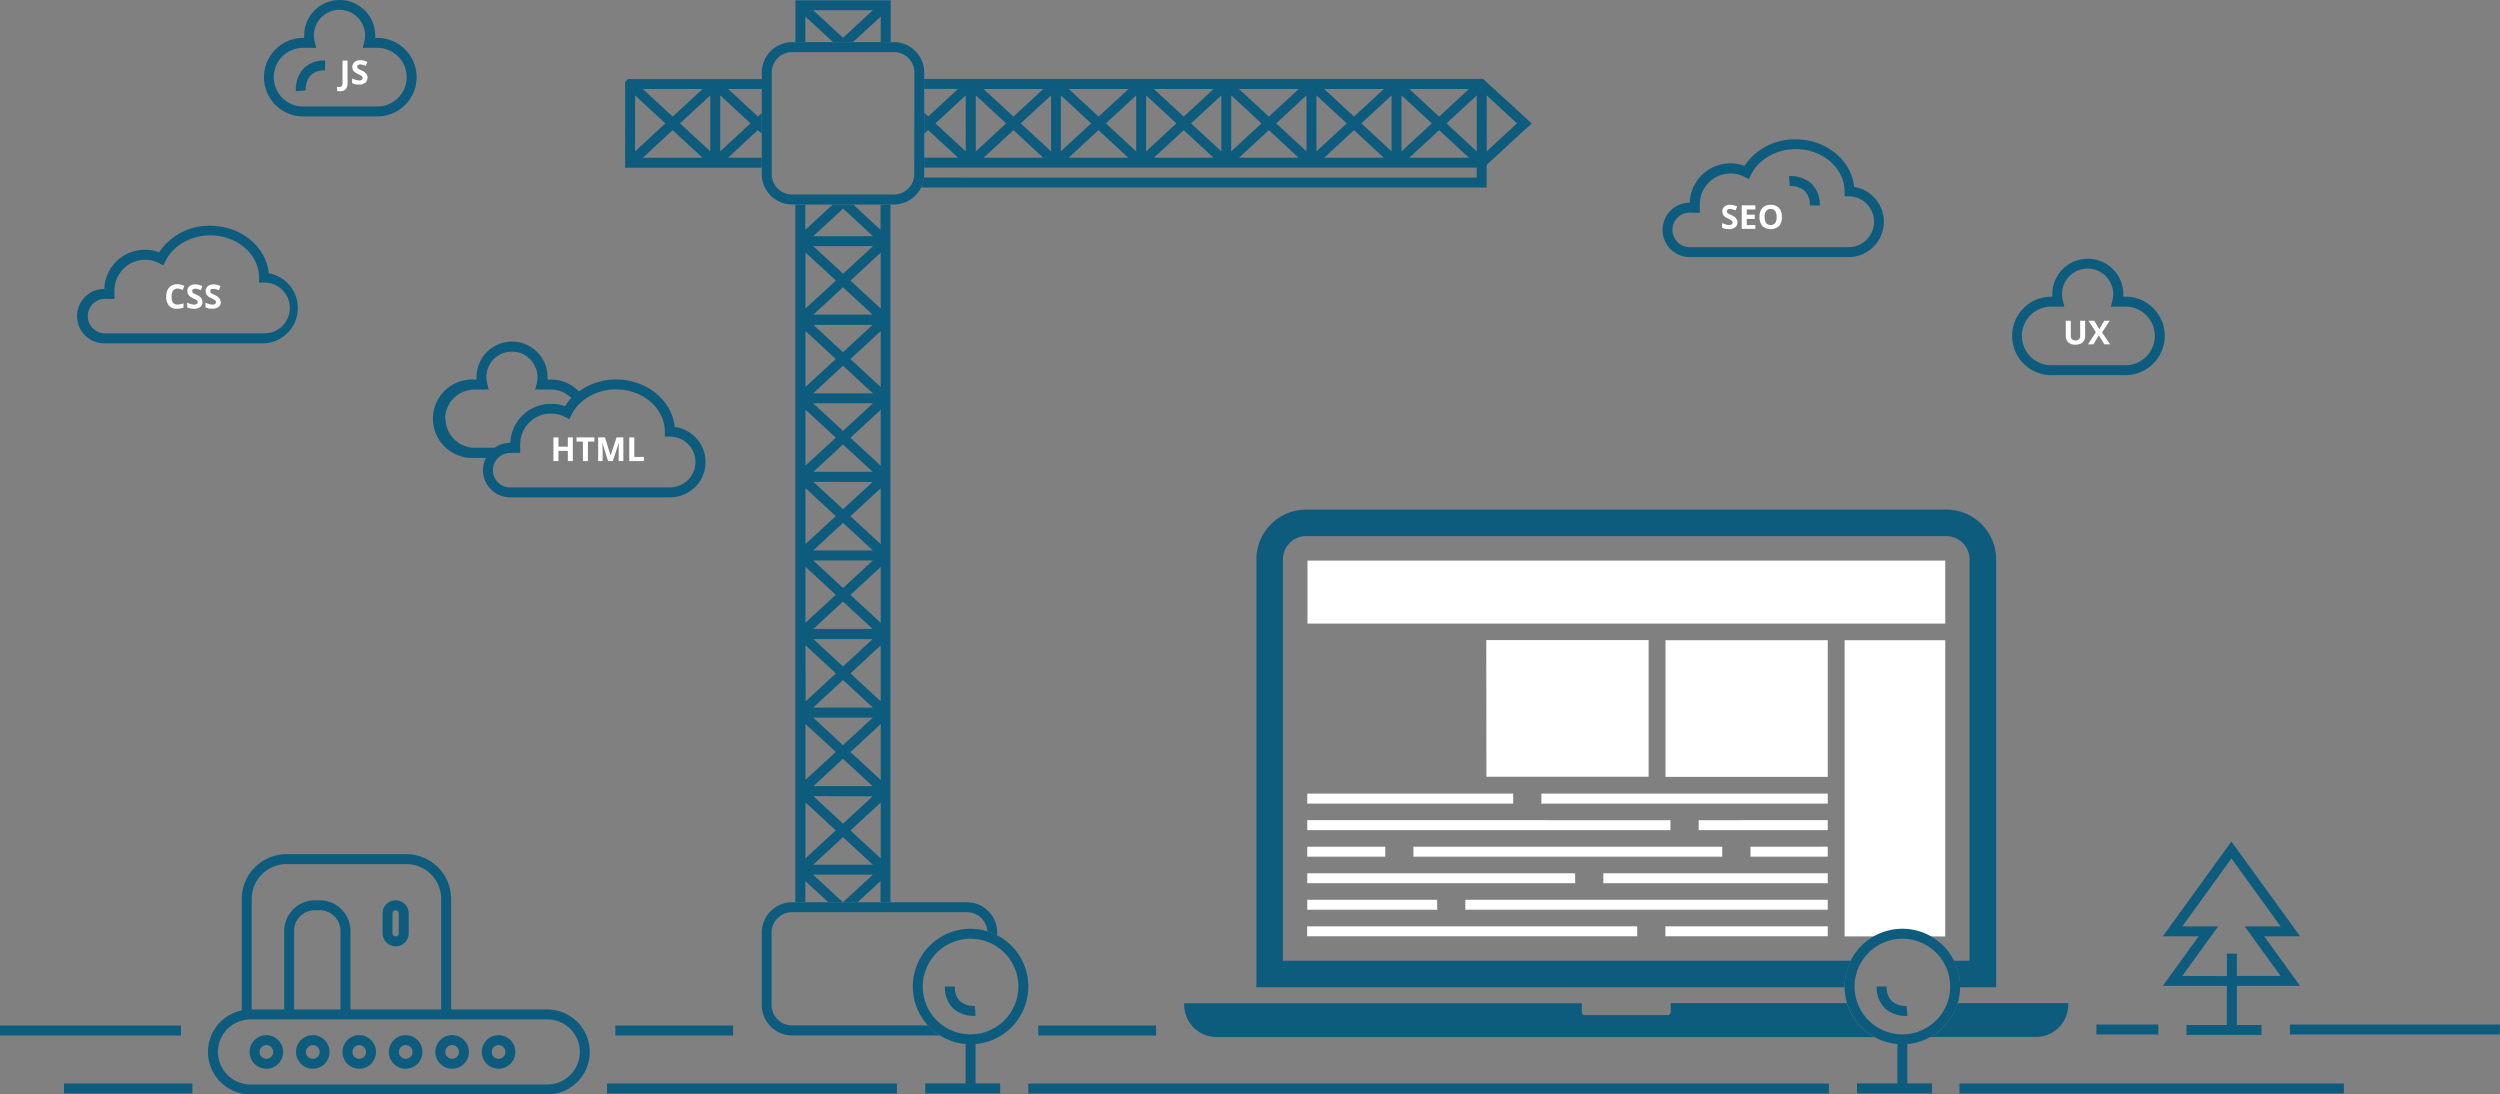 <svg id="const-site" xmlns="http://www.w3.org/2000/svg" viewBox="0 0 753.66 329.92"><rect x="0" y="0" width="753.66" height="329.92" fill="#808080" stroke="none"/><title>web_baustelle_new</title><path id="Boden" d="M54.56,312.17H0v-3H54.56Zm215.81,14.48H183v3h87.4ZM58,326.65H19.3v3H58Zm493.35,0H310v3H551.35Zm99.31-17.8H632v3h18.66Zm103,0H690.34v3h63.28ZM221,309.17H185.51v3H221Zm127.51,0H313v3h35.52Zm358.09,17.48H590.7v3H706.6Z" style="fill:#0d5c7e"/><path id="Tanne" d="M693.4,297.21l-10.82-14.94H693.4l-20.7-28.58L652,282.27h10.82L652,297.21h19.32V309H659.15v3h22.61v-3h-7.43V297.21Zm-35.52-3,10.82-14.94H657.88L672.7,258.8l14.81,20.47H676.7l10.81,14.94H674.33V287.5h-3v6.75Z" style="fill:#0d5c7e"/><g id="JS_Wolke" data-name="JS Wolke"><path id="Wolke" d="M114.06,35.09h-23a11.83,11.83,0,0,1,0-23.65h.63v-.73a10.71,10.71,0,1,1,21.42,0v.73h1a11.83,11.83,0,0,1,0,23.65Zm-23-20.65a8.83,8.83,0,0,0,0,17.65h23a8.83,8.83,0,0,0,0-17.65h-4.72l.47-1.86a7.71,7.71,0,1,0-14.94,0l.46,1.86ZM89.19,27.5a9.58,9.58,0,0,1,2.18-6.7A8.62,8.62,0,0,1,98,18.24v3a5.75,5.75,0,0,0-4.46,1.59,6.6,6.6,0,0,0-1.4,4.41Z" style="fill:#0d5c7e"/><path id="JS" d="M102.51,27.5a3.8,3.8,0,0,1-.89-.1V26.14a4.18,4.18,0,0,0,.71.09.82.82,0,0,0,.71-.31,1.62,1.62,0,0,0,.22-1V18.27h1.51V25a2.83,2.83,0,0,1-.57,1.9A2.11,2.11,0,0,1,102.51,27.5Zm8.27-4.08a1.89,1.89,0,0,1-.69,1.53,3,3,0,0,1-1.94.55,4.59,4.59,0,0,1-2-.43v-1.4a12.69,12.69,0,0,0,1.22.45,4.08,4.08,0,0,0,.92.13,1.27,1.27,0,0,0,.76-.19.69.69,0,0,0,.15-.94,1.12,1.12,0,0,0-.34-.31,6.89,6.89,0,0,0-.93-.49,4.78,4.78,0,0,1-1-.59,2.37,2.37,0,0,1-.52-.66,2,2,0,0,1,.45-2.36,2.57,2.57,0,0,1,1.77-.55,4.22,4.22,0,0,1,1.06.13,6.7,6.7,0,0,1,1.06.38l-.49,1.17a6.51,6.51,0,0,0-.94-.32,2.32,2.32,0,0,0-.74-.1.93.93,0,0,0-.66.2.69.69,0,0,0-.23.53.52.52,0,0,0,.1.34,1.14,1.14,0,0,0,.29.29c.32.18.66.35,1,.5a3.65,3.65,0,0,1,1.37,1,1.79,1.79,0,0,1,.37,1.14Z" style="fill:#fff"/></g><g id="SEO_Wolke" data-name="SEO Wolke"><path id="Wolke-2" d="M557.57,77.5H509.4a8.2,8.2,0,1,1,0-16.4,12.25,12.25,0,0,1,12.24-11.86,11.67,11.67,0,0,1,4.25.77,18.16,18.16,0,0,1,15.44-8c9.23,0,16.83,6.31,17.63,14.33a10.65,10.65,0,0,1-1.39,21.16ZM509.39,64.1a5.2,5.2,0,0,0-5.2,5.2h0a5.2,5.2,0,0,0,5.2,5.2h48.18a7.66,7.66,0,0,0,0-15.31h-1.5v-1.5c0-7-6.6-12.73-14.7-12.73-5.84,0-11.12,3-13.47,7.65L527.22,54l-1.35-.69a8.91,8.91,0,0,0-4.2-1,9.26,9.26,0,0,0-9.24,9.24v2.62Zm39.2-2.16h-3A5.78,5.78,0,0,0,544,57.5a6.52,6.52,0,0,0-4.43-1.41l-.25-3A9.51,9.51,0,0,1,546,55.27,8.62,8.62,0,0,1,548.59,62Z" style="fill:#0d5c7e"/><path id="SEO" d="M523.78,67a1.81,1.81,0,0,1-.7,1.52,3,3,0,0,1-1.93.56,4.62,4.62,0,0,1-2-.43v-1.4a12.88,12.88,0,0,0,1.23.45,4,4,0,0,0,.91.13,1.38,1.38,0,0,0,.77-.19.72.72,0,0,0,.15-.94,1.28,1.28,0,0,0-.35-.31,6.78,6.78,0,0,0-.92-.49,4.18,4.18,0,0,1-1-.59,2.24,2.24,0,0,1-.53-.66,1.94,1.94,0,0,1-.19-.88,1.84,1.84,0,0,1,.64-1.49,2.63,2.63,0,0,1,1.77-.54,4.29,4.29,0,0,1,1.07.13,6.59,6.59,0,0,1,1,.38l-.48,1.17a7.26,7.26,0,0,0-1-.32,2.26,2.26,0,0,0-.73-.1.93.93,0,0,0-.66.2.66.66,0,0,0-.23.53.69.69,0,0,0,.09.34,1.18,1.18,0,0,0,.3.29,10.72,10.72,0,0,0,1,.5,3.69,3.69,0,0,1,1.38,1,1.87,1.87,0,0,1,.41,1.14Zm5.4,2h-4.11V61.91h4.11v1.24h-2.59v1.56H529V66h-2.41v1.84h2.59Zm8-3.58a3.89,3.89,0,0,1-.88,2.73,3.83,3.83,0,0,1-5,0,4,4,0,0,1-.87-2.73,3.86,3.86,0,0,1,.88-2.73,3.28,3.28,0,0,1,2.52-.94,3.22,3.22,0,0,1,2.52,1,3.87,3.87,0,0,1,.8,2.65Zm-5.21,0a3.05,3.05,0,0,0,.46,1.81,1.6,1.6,0,0,0,1.35.6c1.21,0,1.82-.8,1.82-2.41s-.61-2.41-1.81-2.41a1.56,1.56,0,0,0-1.36.61,3,3,0,0,0-.49,1.78Z" style="fill:#fff"/></g><g id="UX_Wolke" data-name="UX Wolke"><path id="Gruppe_90" data-name="Gruppe 90" d="M641.06,113.09h-23a11.83,11.83,0,0,1,0-23.65h.63v-.73a10.71,10.71,0,0,1,21.42,0v.73h1a11.83,11.83,0,0,1,0,23.65Zm-23-20.65a8.83,8.83,0,0,0,0,17.65h23a8.83,8.83,0,0,0,0-17.65h-4.72l.47-1.86a7.71,7.71,0,1,0-14.94,0l.46,1.86Z" style="fill:#0d5c7e"/><path id="UX" d="M627.09,96.68h1.51v4.62a2.69,2.69,0,0,1-.36,1.38,2.28,2.28,0,0,1-1,.92,3.75,3.75,0,0,1-1.58.31,3,3,0,0,1-2.14-.7,2.51,2.51,0,0,1-.76-1.93v-4.6h1.51v4.37a1.83,1.83,0,0,0,.33,1.21,1.47,1.47,0,0,0,1.1.38,1.4,1.4,0,0,0,1.08-.39,1.81,1.81,0,0,0,.33-1.21Zm6.62,3.54L636,96.68h-1.63l-1.51,2.56-1.54-2.56H629.6l2.22,3.45-2.37,3.68h1.62l1.66-2.7,1.66,2.7h1.73Z" style="fill:#fff"/></g><g id="HTML_Wolken" data-name="HTML Wolken"><path id="Wolken" d="M203.4,128.73c-.8-8-8.4-14.33-17.64-14.33A19,19,0,0,0,174.51,118a11.69,11.69,0,0,0-8.44-3.58h-1v-.73a10.71,10.71,0,1,0-21.42,0v.73H143a11.83,11.83,0,1,0-.87,23.64h4.36a8.18,8.18,0,0,0,3.62,11l0,0a8.23,8.23,0,0,0,3.68.87H202a10.65,10.65,0,0,0,1.43-21.21Zm-69.2-2.46a8.84,8.84,0,0,1,8.82-8.83h4.31l-.47-1.86a8.48,8.48,0,0,1-.24-1.87,7.71,7.71,0,1,1,15.42,0,7.44,7.44,0,0,1-.24,1.87l-.46,1.86h4.72a8.65,8.65,0,0,1,6.17,2.56l-.06.07a10.1,10.1,0,0,0-.84,1c-.07.09-.14.17-.2.26q-.44.56-.81,1.14a11.88,11.88,0,0,0-3.16-.72h-1.09a12.26,12.26,0,0,0-12.24,11.75,7.46,7.46,0,0,0-1.16.1h-.21a8,8,0,0,0-2.28.74h-.06a7.06,7.06,0,0,0-1,.64h-6a8.84,8.84,0,0,1-8.82-8.82ZM202,146.94H153.79a5.18,5.18,0,0,1-3.14-9.31c.14-.11.29-.21.44-.31l.38-.2.46-.22c.16-.05.32-.11.49-.15l.41-.11a5.56,5.56,0,0,1,1-.1h3v-2.61a9.25,9.25,0,0,1,9.24-9.25,9,9,0,0,1,4.2,1l1.35.69.68-1.35a10.66,10.66,0,0,1,.55-1c0-.08.1-.16.16-.24q.24-.36.51-.72l.15-.2c.22-.27.45-.54.69-.8l0,0c.28-.29.58-.58.89-.86l.13-.11a15.88,15.88,0,0,1,10.34-3.7c8.1,0,14.7,5.71,14.7,12.73v1.5H202a7.65,7.65,0,0,1,0,15.3Z" style="fill:#0d5c7e"/><path id="HTML" d="M172.69,139h-1.51v-3.08h-2.83V139h-1.51v-7.13h1.51v2.79h2.83v-2.79h1.51Zm4.55,0h-1.51v-5.87h-1.94v-1.26h5.39v1.26h-1.94Zm6.06,0-1.72-5.6q.09,1.71.09,2.28V139h-1.35v-7.13h2.06l1.69,5.45,1.79-5.45h2.06V139h-1.41v-3.93c0-.21,0-.76.07-1.66L184.74,139Zm6.41,0v-7.13h1.51v5.88h2.9V139Z" style="fill:#fff"/></g><g id="CSS_Wolke" data-name="CSS Wolke"><path id="Wolke-3" d="M79.6,103.5H31.43a8.2,8.2,0,0,1,0-16.4A12.26,12.26,0,0,1,43.71,75.28a11.68,11.68,0,0,1,4.25.78,18.13,18.13,0,0,1,15.44-8c9.23,0,16.83,6.3,17.63,14.32A10.65,10.65,0,0,1,79.6,103.5ZM31.43,90.1a5.2,5.2,0,0,0,0,10.39H79.6a7.65,7.65,0,0,0,.25-15.3H78.1v-1.5c0-7-6.6-12.73-14.7-12.73-5.83,0-11.12,3-13.47,7.65L49.25,80l-1.34-.69a9,9,0,0,0-4.2-1,9.26,9.26,0,0,0-9.2,9.23v2.61Z" style="fill:#0d5c7e"/><path id="CSS" d="M53.51,87a1.56,1.56,0,0,0-1.33.65,3,3,0,0,0-.46,1.79c0,1.59.59,2.38,1.79,2.38a6,6,0,0,0,1.82-.37v1.27a5.28,5.28,0,0,1-2,.36,3,3,0,0,1-2.39-.94,4,4,0,0,1-.82-2.71,4.42,4.42,0,0,1,.39-2,2.92,2.92,0,0,1,1.17-1.29,3.37,3.37,0,0,1,1.78-.45,4.61,4.61,0,0,1,2.09.51l-.48,1.23a5.73,5.73,0,0,0-.81-.33A2.11,2.11,0,0,0,53.51,87Zm7.55,4a1.89,1.89,0,0,1-.69,1.53,3,3,0,0,1-1.94.55,4.59,4.59,0,0,1-2-.43v-1.4a12.69,12.69,0,0,0,1.22.45,4.08,4.08,0,0,0,.92.13,1.35,1.35,0,0,0,.76-.19.65.65,0,0,0,.27-.56.64.64,0,0,0-.12-.38,1.12,1.12,0,0,0-.34-.31c-.16-.1-.46-.26-.93-.49a4.18,4.18,0,0,1-1-.59,2.37,2.37,0,0,1-.52-.66,1.83,1.83,0,0,1-.2-.88,1.81,1.81,0,0,1,.64-1.48,2.61,2.61,0,0,1,1.78-.55,3.81,3.81,0,0,1,1.06.14,5.79,5.79,0,0,1,1.06.37l-.52,1.21a6.63,6.63,0,0,0-.95-.32,2.26,2.26,0,0,0-.73-.1.93.93,0,0,0-.66.2.71.71,0,0,0-.14.87,1.18,1.18,0,0,0,.3.29,7.18,7.18,0,0,0,1,.5,3.65,3.65,0,0,1,1.37,1A1.84,1.84,0,0,1,61,91Zm5.51,0a1.83,1.83,0,0,1-.7,1.53,3.07,3.07,0,0,1-1.93.55,4.59,4.59,0,0,1-2-.43v-1.4a12.69,12.69,0,0,0,1.22.45,4,4,0,0,0,.91.13,1.38,1.38,0,0,0,.77-.19.73.73,0,0,0,.15-.94,1.15,1.15,0,0,0-.35-.31c-.15-.1-.46-.26-.92-.49a4.18,4.18,0,0,1-1-.59,2.24,2.24,0,0,1-.53-.66,1.94,1.94,0,0,1-.19-.88,1.81,1.81,0,0,1,.64-1.48,2.61,2.61,0,0,1,1.78-.55,3.81,3.81,0,0,1,1.06.14,5.23,5.23,0,0,1,1,.37L66,87.5a7.26,7.26,0,0,0-1-.32,2.26,2.26,0,0,0-.73-.1.93.93,0,0,0-.66.2.71.71,0,0,0-.14.87,1.18,1.18,0,0,0,.3.29,7.18,7.18,0,0,0,1,.5,3.85,3.85,0,0,1,1.37,1,1.86,1.86,0,0,1,.36,1.1Z" style="fill:#fff"/></g><path id="Wireframe" d="M556.09,193h30.33v89.3H556.09ZM394.16,169H586.42v19H394.16ZM502.09,193H551v41.2H502.09Zm-45.92,46.25H394.09v3h62.08Zm8.5,0v3H551v-3Zm38.91,8H394.09v3H503.58Zm8.51,0v3H551v-3Zm15.63,8v3H551v-3Zm-133.63,0v3h23.52v-3Zm32,3h93.1v-3h-93.1Zm48.75,5H394.09v3h80.78Zm8.51,0v3H551v-3Zm-50.11,8H394.09v3h39.18Zm8.5,0v3H551v-3Zm51.82,8h-99.5v3h99.5Zm8.5,0v3H551v-3Zm-54-86.3H497v41.2h-48.9Z" style="fill:#fff"/><path id="Fahrzeug" d="M80.3,312.06a5.06,5.06,0,1,0,5.06,5.06h0A5.07,5.07,0,0,0,80.3,312.06Zm0,7.12a2.06,2.06,0,1,1,2.06-2.06h0A2.06,2.06,0,0,1,80.3,319.18Zm14-7.12a5.06,5.06,0,1,0,5.06,5.06h0A5.07,5.07,0,0,0,94.3,312.06Zm0,7.12a2.06,2.06,0,1,1,2.06-2.06h0A2.06,2.06,0,0,1,94.3,319.18Zm14-7.12a5.06,5.06,0,1,0,5.06,5.06h0A5.07,5.07,0,0,0,108.3,312.06Zm0,7.12a2.06,2.06,0,1,1,2.06-2.06h0A2.06,2.06,0,0,1,108.3,319.18Zm14-7.12a5.06,5.06,0,1,0,5.06,5.06A5.06,5.06,0,0,0,122.3,312.06Zm0,7.12a2.06,2.06,0,1,1,2.06-2.06A2.06,2.06,0,0,1,122.3,319.18Zm14-7.12a5.06,5.06,0,1,0,5.06,5.06h0A5.07,5.07,0,0,0,136.3,312.06Zm0,7.12a2.06,2.06,0,1,1,2.06-2.06h0A2.06,2.06,0,0,1,136.3,319.18Zm14-7.12a5.06,5.06,0,1,0,5.06,5.06h0A5.07,5.07,0,0,0,150.3,312.06Zm0,7.12a2.06,2.06,0,1,1,2.06-2.06h0A2.06,2.06,0,0,1,150.3,319.18ZM165,304.32H136V271a13.51,13.51,0,0,0-13.49-13.5H86.38A13.51,13.51,0,0,0,72.88,271v33.59a12.8,12.8,0,0,0,2.63,25.33H165a12.8,12.8,0,0,0,0-25.6ZM75.88,271a10.51,10.51,0,0,1,10.5-10.5h36.13A10.51,10.51,0,0,1,133,271v33.32H105.65V280.66a9.25,9.25,0,0,0-9.25-9.25H94.94a9.26,9.26,0,0,0-9.26,9.25v23.66h-9.8Zm26.77,9.66v23.66h-14V280.66a6.25,6.25,0,0,1,6.25-6.25h1.47a6.25,6.25,0,0,1,6.28,6.22ZM165,326.92H75.51a9.8,9.8,0,1,1,0-19.6H165a9.8,9.8,0,0,1,0,19.6Zm-45.73-41.63a3.94,3.94,0,0,0,3.94-3.94h0v-6a3.94,3.94,0,0,0-7.88,0v6A4,4,0,0,0,119.27,285.29Zm-.94-9.94a.94.94,0,0,1,1.88,0v6a.94.94,0,0,1-1.88,0h0Z" style="fill:#0d5c7e"/><path id="Baum_links" data-name="Baum links" d="M310,297.41a17.41,17.41,0,1,0-18.9,17.33v11.87H278.93v3h22.58v-3h-7.4V314.74A17.42,17.42,0,0,0,310,297.41Zm-17.4,14.41A14.41,14.41,0,1,1,307,297.4h0A14.42,14.42,0,0,1,292.61,311.82Zm1-5.55a9.42,9.42,0,0,1-6.18-2.2,8.68,8.68,0,0,1-2.56-6.66h3a5.78,5.78,0,0,0,1.59,4.45,6.62,6.62,0,0,0,4.41,1.4l.26,3h-.52Z" style="fill:#0d5c7e"/><path id="oben" d="M269.51,12.71H238.79a9.15,9.15,0,0,0-9.14,9.15V52.5a9.17,9.17,0,0,0,9.14,9.15h30.72a9.17,9.17,0,0,0,9.1-9.15V21.86A9.14,9.14,0,0,0,269.51,12.71Zm6.1,39.79a6.16,6.16,0,0,1-6.14,6.15H238.79a6.17,6.17,0,0,1-6.14-6.15V21.86a6.16,6.16,0,0,1,6.14-6.15h30.72a6.14,6.14,0,0,1,6.14,6.15Z" style="fill:#0d5c7e"/><path id="Krangestell" d="M242.79,5l8.31,7.67h6.06L265.51,5v7.67h3V.11H239.79v12.6h3Zm20.35-1.93-9,8.32-9-8.32ZM242.79,272v-6.38l6.92,6.38h4.41l-9-8.31h18l-9,8.31h4.42l6.91-6.38V272h3V61.68h-3v7.6l-8.23-7.6H251l-8.23,7.6v-7.6h-3V272Zm2.34-11.31,9-8.32,9,8.32ZM263.06,97.93l-8.93,8.24-8.92-8.24Zm-17.85-3.08,8.92-8.24,8.93,8.24Zm17.93,23.73h-18l9-8.32Zm0,3-9,8.31-9-8.31Zm-.08,20.65H245.21l8.92-8.25Zm0,3.07-8.93,8.2-8.92-8.24Zm.08,20.65h-18l9-8.32Zm0,3-9,8.32-9-8.32Zm-.08,20.65H245.21l8.92-8.25Zm0,3.07-8.93,8.25-8.92-8.25Zm.08,20.65h-18l9-8.32Zm0,3-9,8.32-9-8.32ZM263.06,237H245.21l8.92-8.25Zm0,3.07-8.93,8.25L245.21,240Zm2.45,18.72-9.13-8.43,9.13-8.43Zm0-23.65-9.13-8.43,9.13-8.43Zm0-23.72L256.38,203l9.13-8.46Zm0-23.65-9.13-8.43,9.13-8.44Zm0-23.72-9.13-8.43,9.13-8.44Zm0-23.65-9.13-8.43,9.13-8.44Zm0-23.72-9.13-8.44,9.13-8.43Zm0-23.65-9.13-8.43,9.13-8.44ZM254.17,62.89l9,8.31h-18Zm9,11.31-9,8.32-9-8.32Zm-20.35,1.93L252,84.57,242.82,93Zm0,23.65,9.13,8.43-9.13,8.44Zm0,23.72,9.13,8.44-9.13,8.43Zm0,23.65,9.13,8.44L242.82,164Zm0,23.72,9.13,8.44-9.13,8.43Zm0,23.65L252,203l-9.13,8.43Zm0,23.73,9.13,8.43-9.13,8.43Zm0,23.65,9.13,8.43-9.13,8.43ZM229.65,47.56h-10.2l9-8.32,1.19,1.1V34.05l-1.13,1.1-9-8.32h10.2v-3H189.36l-.91.85V50.56h41.2ZM211.79,26.83l-9,8.32-9-8.32Zm-20.34,1.93,9.12,8.43-9.12,8.44Zm2.33,18.8,9-8.32,9,8.32Zm20.34-1.93L205,37.19l9.13-8.43Zm3-16.87,9.13,8.43-9.13,8.44Zm242.39,6.39L448.18,24.8l-1.07-1H278.61v3h10.2l-9,8.32L278.62,34V40.3l1.19-1.09,9,8.32h-10.2v3H445.18v3H278.51a9.33,9.33,0,0,1-.88,3H448.16V49.7l2.35-2.14,9-8.32.06,0,2.2-2ZM291.14,45.63,282,37.19l9.13-8.43Zm23.37-18.8-9,8.32-9-8.32Zm-20.34,1.93,9.13,8.43-9.13,8.44Zm2.34,18.8,9-8.32,9,8.32Zm20.34-1.93-9.13-8.44,9.13-8.43Zm23.34-18.8-9,8.32-9-8.32Zm-20.38,1.93,9.13,8.43-9.13,8.44Zm2.33,18.8,9-8.32,9,8.32Zm20.37-1.93-9.12-8.44,9.12-8.43Zm23.34-18.8-9,8.32-9-8.32Zm-20.34,1.93,9.13,8.43-9.13,8.44Zm2.34,18.8,9-8.32,9,8.32Zm20.34-1.93-9.13-8.44,9.13-8.43Zm23.32-18.8-9,8.32-9-8.32Zm-20.34,1.93,9.12,8.43-9.12,8.44Zm2.34,18.8,9-8.32,9,8.32Zm20.34-1.93-9.13-8.44,9.13-8.43Zm23.34-18.8-9,8.32-9-8.32Zm-20.34,1.93L406,37.19l-9.13,8.44Zm2.33,18.8,9-8.32,9,8.32Zm20.33-1.93-9.12-8.44,9.12-8.43Zm23.34-18.8-9,8.32-9-8.32Zm-20.34,1.93,9.13,8.43-9.13,8.44Zm2.34,18.8,9-8.32,9,8.32Zm20.34-1.93-9.13-8.44,9.13-8.43Zm3,0V28.76l9.12,8.43Z" style="fill:#0d5c7e"/><path id="Fuß" d="M279.74,309.12h-41A6.17,6.17,0,0,1,232.6,303V281.15a6.16,6.16,0,0,1,6.14-6.15h52.77a6.13,6.13,0,0,1,6.12,5.73,16.31,16.31,0,0,1,3,1.23v-.81a9.14,9.14,0,0,0-9.12-9.15H238.79a9.15,9.15,0,0,0-9.14,9.15V303a9.16,9.16,0,0,0,9.14,9.15h44.53a18,18,0,0,1-3.58-3Z" style="fill:#0d5c7e"/><path id="Baum_rechts" data-name="Baum rechts" d="M590.9,297.41A17.41,17.41,0,1,0,572,314.74v11.87H559.82v3h22.61v-3H575V314.74A17.42,17.42,0,0,0,590.9,297.41Zm-17.39,14.41a14.41,14.41,0,1,1,14.4-14.42h0A14.42,14.42,0,0,1,573.51,311.82Zm1-5.55a9.42,9.42,0,0,1-6.18-2.2,8.68,8.68,0,0,1-2.56-6.66h3a5.78,5.78,0,0,0,1.59,4.45,6.62,6.62,0,0,0,4.41,1.4l.26,3Z" style="fill:#0d5c7e"/><path id="Macbook" d="M556.1,297.63H378.76v-129a15,15,0,0,1,15-15h193a15,15,0,0,1,15,15h0v129H590.89v-.22a17.2,17.2,0,0,0-1.85-7.78h4.71v-121a7,7,0,0,0-7-7h-193a7,7,0,0,0-7,7v121H557.94a17.33,17.33,0,0,0-1.85,7.78c0,.09,0,.14,0,.22Zm34.06,4.78a17.44,17.44,0,0,1-8.22,10.19H613.8a9.71,9.71,0,0,0,9.69-9.69v-.5Zm-33.34,0H503.65V305c0,.56-.32,1-.71,1H477.57c-.39,0-.7-.46-.7-1v-2.56H357v.5a9.71,9.71,0,0,0,9.69,9.69H565a17.51,17.51,0,0,1-8.22-10.19Z" style="fill:#0d5c7e"/></svg>